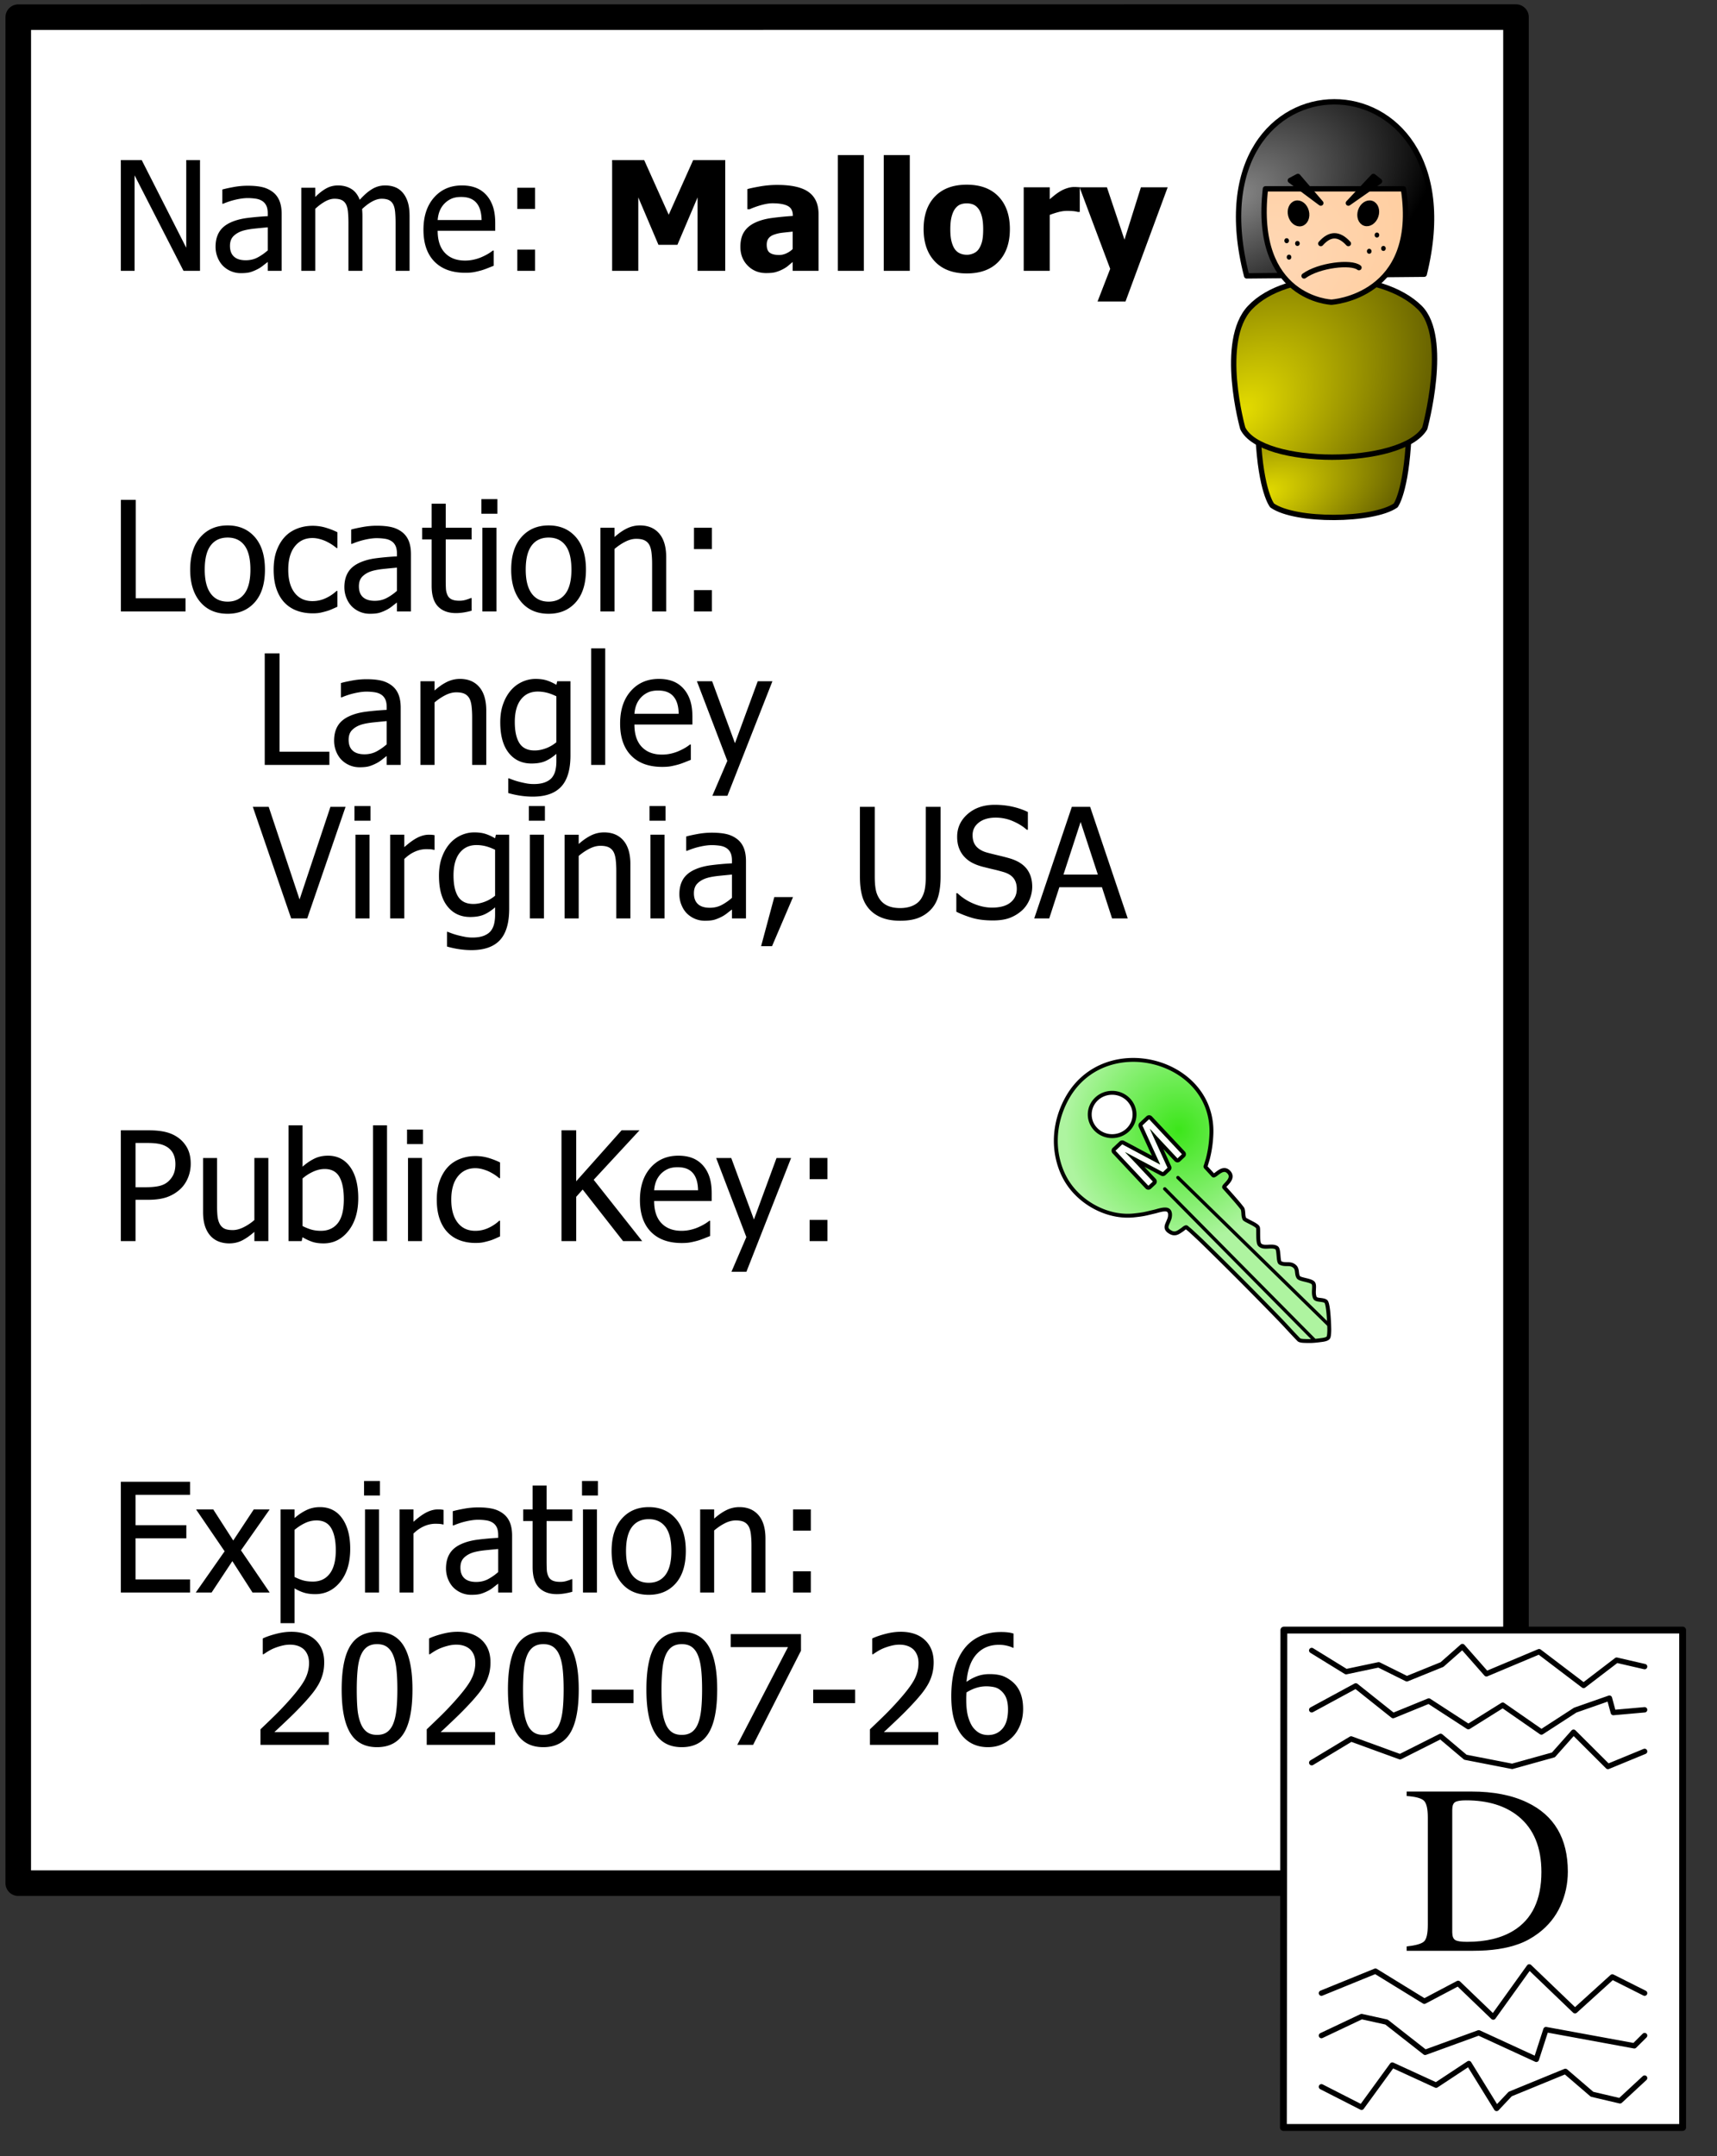 <svg viewBox="0 0 956 1200" xmlns="http://www.w3.org/2000/svg" fill-rule="evenodd" clip-rule="evenodd" stroke-linecap="round" stroke-linejoin="round" stroke-miterlimit="1.414"><rect x="0" y="0" width="956" height="1200" fill="#333333" stroke="none"/><path d="M844.081 9.52l-833.912.039-.012 1038.55h833.924V9.519z" fill="#fff" stroke="#000" stroke-width="14.24"/><g fill-rule="nonzero"><path d="M111.362 150.74h-9.193l-27.24-53.16v53.16h-7.66V89.093H78.9l24.802 48.813V89.094h7.66v61.645zM149.081 139.356v-12.832c-1.851.162-4.19.388-7.016.678-2.834.29-5.116.7-6.855 1.222-2.07.636-3.78 1.611-5.137 2.919-1.35 1.314-2.028 3.144-2.028 5.49 0 2.65.75 4.65 2.24 6 1.491 1.356 3.668 2.027 6.537 2.027 2.459 0 4.684-.53 6.67-1.59a29.087 29.087 0 0 0 5.59-3.914zm0 6.458c-.636.467-1.484 1.124-2.55 1.965-1.06.848-2.085 1.512-3.081 2.013-1.378.714-2.714 1.265-3.993 1.654-1.286.389-3.088.58-5.405.58a13.951 13.951 0 0 1-9.935-4.099c-1.244-1.272-2.24-2.834-2.982-4.699-.75-1.865-1.117-3.83-1.117-5.9 0-3.201.671-5.929 2.028-8.176 1.35-2.254 3.49-4.042 6.416-5.363 2.594-1.187 5.66-2.007 9.193-2.466a156.04 156.04 0 0 1 11.426-1.01v-1.492c0-1.823-.275-3.292-.826-4.409-.559-1.116-1.329-1.986-2.325-2.586-.99-.636-2.205-1.06-3.64-1.265a31.294 31.294 0 0 0-4.43-.31c-1.795 0-3.907.268-6.338.805-2.424.537-4.855 1.321-7.285 2.339h-.453v-7.907c1.435-.417 3.491-.87 6.17-1.364a43.092 43.092 0 0 1 7.949-.75c3.172 0 5.85.248 8.027.75a15.437 15.437 0 0 1 5.886 2.692c1.682 1.265 2.94 2.911 3.766 4.925.827 2.014 1.244 4.473 1.244 7.37v31.628h-7.745v-4.925zM220.252 150.74v-26.746c0-2.127-.085-4.091-.247-5.9-.17-1.81-.51-3.223-1.04-4.24-.55-1.11-1.335-1.922-2.36-2.445-1.017-.523-2.395-.784-4.133-.784-1.604 0-3.321.487-5.158 1.47-1.837.975-3.731 2.388-5.696 4.24.029.473.064 1.03.106 1.674.043.65.064 1.42.064 2.303v30.427h-7.787v-26.745c0-2.127-.078-4.091-.247-5.9-.163-1.81-.509-3.223-1.032-4.24-.558-1.11-1.342-1.922-2.36-2.445-1.025-.523-2.402-.784-4.14-.784-1.69 0-3.456.523-5.3 1.568-1.852 1.053-3.647 2.389-5.385 4.021v34.525h-7.787v-46.248h7.787v5.137c2.042-2.042 4.063-3.625 6.063-4.741 2.007-1.117 4.204-1.675 6.607-1.675 2.734 0 5.151.622 7.264 1.859 2.113 1.243 3.724 3.285 4.826 6.133 2.346-2.622 4.635-4.614 6.875-5.964 2.233-1.357 4.664-2.028 7.286-2.028 1.985 0 3.794.311 5.42.933 1.632.615 3.052 1.618 4.267 2.996 1.244 1.413 2.198 3.166 2.876 5.264.679 2.092 1.018 4.728 1.018 7.907v30.427h-7.787zM259.045 151.82c-7.37 0-13.086-2.077-17.156-6.232-4.078-4.155-6.113-10.055-6.113-17.7 0-7.533 1.979-13.532 5.922-17.991 3.95-4.459 9.108-6.685 15.489-6.685 2.869 0 5.406.41 7.617 1.244 2.205.827 4.141 2.12 5.794 3.886 1.654 1.767 2.926 3.929 3.81 6.48.882 2.558 1.328 5.681 1.328 9.377v4.225h-32.053c0 5.385 1.357 9.497 4.063 12.338 2.707 2.848 6.445 4.268 11.222 4.268 1.71 0 3.384-.198 5.03-.58 1.64-.388 3.124-.883 4.445-1.49 1.414-.636 2.6-1.251 3.562-1.845.968-.593 1.766-1.152 2.402-1.674h.46v8.486l-3.4 1.343c-1.349.537-2.564.96-3.646 1.264-1.512.417-2.89.735-4.12.954-1.222.22-2.776.332-4.656.332zm9.109-29.36c-.05-2.098-.304-3.9-.742-5.42-.446-1.519-1.074-2.805-1.908-3.85-.912-1.16-2.078-2.042-3.498-2.65-1.42-.608-3.18-.912-5.278-.912-2.07 0-3.83.311-5.279.933-1.448.622-2.763 1.526-3.95 2.713a12.643 12.643 0 0 0-2.65 4.035c-.607 1.477-.996 3.194-1.166 5.151h24.47zM297.923 116.292h-9.892v-11.8h9.892v11.8zm0 34.447h-9.892v-11.8h9.892v11.8zM403.796 150.74h-15.404v-40.864l-11.221 26.378h-10.557l-11.221-26.378v40.863h-14.57V89.094h17.841l13.666 30.427 13.617-30.427h17.849v61.645zM441.346 138.614v-9.695c-2.46.254-4.445.466-5.964.643-1.512.184-3.003.53-4.466 1.06-1.272.438-2.261 1.11-2.96 2.007-.707.897-1.06 2.091-1.06 3.582 0 2.177.586 3.675 1.759 4.487 1.173.82 2.904 1.223 5.2 1.223 1.265 0 2.566-.29 3.887-.87a12.03 12.03 0 0 0 3.604-2.437zm0 7.2c-.99.827-1.88 1.576-2.671 2.233-.785.664-1.845 1.329-3.166 1.993a21.225 21.225 0 0 1-3.787 1.448c-1.23.332-2.947.495-5.159.495-4.112 0-7.525-1.378-10.246-4.14-2.72-2.757-4.077-6.24-4.077-10.43 0-3.456.693-6.24 2.07-8.367 1.378-2.127 3.371-3.809 5.964-5.052 2.622-1.272 5.752-2.155 9.398-2.65 3.64-.495 7.561-.883 11.758-1.159v-.247c0-2.565-.946-4.339-2.84-5.321-1.887-.982-4.72-1.47-8.508-1.47-1.71 0-3.71.311-5.999.933a46.426 46.426 0 0 0-6.706 2.381h-1.243v-11.22c1.434-.418 3.752-.905 6.953-1.47a55.6 55.6 0 0 1 9.687-.849c8.006 0 13.836 1.329 17.496 3.993 3.653 2.664 5.484 6.727 5.484 12.196v31.628h-14.408v-4.925zM466.48 86.317h14.493v64.422H466.48zM492.067 86.317h14.492v64.422h-14.492zM562.283 127.513c0 7.645-2.091 13.673-6.267 18.075-4.184 4.402-10.098 6.6-17.744 6.6-7.589 0-13.489-2.198-17.7-6.6-4.212-4.402-6.317-10.43-6.317-18.075 0-7.73 2.105-13.78 6.317-18.153 4.211-4.374 10.111-6.565 17.7-6.565 7.618 0 13.525 2.205 17.722 6.607 4.19 4.402 6.29 10.437 6.29 18.11zm-14.86.085c0-2.763-.226-5.06-.685-6.897-.453-1.83-1.081-3.3-1.88-4.41-.862-1.158-1.823-1.964-2.904-2.416-1.074-.46-2.304-.685-3.682-.685-1.3 0-2.473.197-3.519.6-1.052.396-2.013 1.166-2.897 2.297-.826 1.074-1.49 2.55-1.992 4.43-.495 1.88-.742 4.24-.742 7.08 0 2.841.233 5.138.706 6.897.467 1.753 1.074 3.152 1.816 4.197.778 1.082 1.746 1.866 2.905 2.36 1.158.502 2.437.75 3.85.75 1.16 0 2.34-.248 3.534-.75 1.201-.494 2.162-1.243 2.883-2.232.855-1.187 1.505-2.615 1.943-4.29.445-1.667.664-3.978.664-6.931zM601.204 117.952h-1.201c-.552-.198-1.35-.339-2.403-.438a39.895 39.895 0 0 0-3.476-.141c-1.52 0-3.11.219-4.784.657a47.625 47.625 0 0 0-4.862 1.576v31.133h-14.493v-46.495h14.493v6.67c.664-.607 1.583-1.378 2.756-2.303 1.173-.919 2.24-1.66 3.208-2.212 1.046-.636 2.268-1.18 3.66-1.64 1.4-.452 2.714-.678 3.957-.678.467 0 .99.014 1.576.043.58.028 1.102.063 1.569.12v13.708z"/><path d="M650.144 104.244l-23.474 63.553h-15.566l7.037-18.174-17.057-45.38h15.234l9.773 29.149 9.15-29.148h14.903z"/></g><path d="M106.188 647.696c0 2.677-.476 5.21-1.428 7.597-.953 2.388-2.271 4.424-3.954 6.107-2.126 2.098-4.624 3.685-7.494 4.762-2.871 1.076-6.501 1.615-10.889 1.615h-6.956v22.979h-8.198v-61.65h15.485c3.643 0 6.748.303 9.316.911 2.567.607 4.83 1.587 6.79 2.939 2.291 1.574 4.085 3.568 5.382 5.983 1.297 2.415 1.946 5.334 1.946 8.757zm-8.529.207c0-2.125-.366-3.975-1.097-5.548-.732-1.573-1.843-2.857-3.333-3.851-1.298-.855-2.809-1.463-4.534-1.821-1.725-.359-3.871-.539-6.438-.539h-6.79v24.635h5.589c3.312 0 5.99-.269 8.032-.807 2.043-.538 3.741-1.497 5.093-2.877 1.215-1.243 2.098-2.595 2.65-4.058.552-1.463.828-3.174.828-5.134zM149.413 690.756h-7.784v-5.135c-2.401 2.098-4.678 3.692-6.831 4.783-2.153 1.09-4.555 1.635-7.204 1.635-2.015 0-3.913-.331-5.693-.994-1.781-.662-3.333-1.711-4.658-3.146-1.325-1.436-2.353-3.244-3.085-5.424-.731-2.181-1.097-4.831-1.097-7.95v-30.017h7.784v26.332c0 2.457.09 4.493.269 6.107.179 1.615.587 3.03 1.221 4.244.635 1.187 1.498 2.057 2.588 2.609s2.657.828 4.699.828c1.905 0 3.934-.538 6.087-1.615a27.739 27.739 0 0 0 5.92-3.975v-34.53h7.784v46.248zM191.438 667.487c0-5.521-.842-9.709-2.526-12.566-1.684-2.857-4.389-4.285-8.115-4.285-2.125 0-4.271.496-6.438 1.49a24.97 24.97 0 0 0-5.9 3.768v26.498c1.96.966 3.699 1.649 5.217 2.049 1.518.401 3.188.601 5.009.601 3.975 0 7.094-1.408 9.358-4.223 2.263-2.816 3.395-7.26 3.395-13.332zm8.032-.621c0 7.563-1.836 13.649-5.507 18.259-3.671 4.609-8.267 6.914-13.787 6.914-2.512 0-4.658-.311-6.438-.932a28.247 28.247 0 0 1-5.279-2.504l-.497 2.153h-7.287v-64.424h7.784v23.02a29.205 29.205 0 0 1 6.376-4.389c2.291-1.159 4.886-1.739 7.784-1.739 5.217 0 9.329 2.091 12.338 6.273 3.009 4.182 4.513 9.971 4.513 17.369zM207.709 626.332h7.784v64.424h-7.784zM234.953 690.756h-7.784v-46.248h7.784v46.248zm.538-53.991h-8.86v-8.073h8.86v8.073zM264.763 691.791c-3.174 0-6.086-.49-8.736-1.47-2.65-.98-4.927-2.464-6.832-4.451-1.904-1.987-3.381-4.492-4.43-7.515-1.049-3.022-1.573-6.576-1.573-10.661 0-4.058.545-7.563 1.635-10.517 1.091-2.953 2.547-5.437 4.368-7.452 1.822-2.015 4.092-3.568 6.811-4.658 2.719-1.09 5.638-1.636 8.757-1.636 2.54 0 4.989.359 7.349 1.077 2.36.718 4.465 1.546 6.314 2.484v8.736h-.455a29.332 29.332 0 0 0-2.132-1.615c-.87-.607-1.926-1.228-3.168-1.863-1.076-.552-2.346-1.035-3.809-1.449-1.463-.414-2.871-.621-4.223-.621-4.03 0-7.266 1.525-9.709 4.575-2.443 3.05-3.664 7.363-3.664 12.939 0 5.465 1.18 9.723 3.54 12.773 2.36 3.05 5.637 4.575 9.833 4.575 2.539 0 4.955-.525 7.246-1.573 2.291-1.049 4.319-2.402 6.086-4.058h.455v8.736c-.773.359-1.739.794-2.898 1.304-1.159.511-2.208.89-3.147 1.139a41.911 41.911 0 0 1-3.56.89c-1.049.207-2.402.311-4.058.311zM357.548 690.756h-10.641l-22.482-28.693-3.602 4.057v24.636h-8.198v-61.65h8.198v28.361l25.256-28.361h9.979l-25.505 27.533 26.995 34.117z" fill-rule="nonzero"/><path d="M379.575 691.832c-7.37 0-13.091-2.077-17.162-6.231s-6.107-10.054-6.107-17.7c0-7.536 1.974-13.532 5.921-17.99 3.947-4.458 9.109-6.687 15.485-6.687 2.87 0 5.41.414 7.618 1.243 2.208.828 4.14 2.125 5.796 3.891 1.656 1.767 2.926 3.927 3.809 6.48.884 2.553 1.325 5.679 1.325 9.378v4.223h-32.046c0 5.383 1.353 9.495 4.058 12.338s6.445 4.265 11.22 4.265c1.711 0 3.388-.193 5.03-.58 1.643-.386 3.126-.883 4.451-1.49 1.408-.635 2.595-1.249 3.561-1.843.966-.593 1.767-1.152 2.401-1.677h.456v8.488c-.911.359-2.043.807-3.395 1.346-1.353.538-2.567.959-3.644 1.262a48.052 48.052 0 0 1-4.119.953c-1.229.221-2.781.331-4.658.331zm9.109-29.355c-.056-2.098-.304-3.906-.746-5.424-.441-1.518-1.076-2.801-1.904-3.85-.911-1.16-2.077-2.043-3.499-2.65-1.421-.607-3.181-.911-5.279-.911-2.07 0-3.83.31-5.279.932-1.449.621-2.767 1.525-3.954 2.711-1.159 1.215-2.042 2.561-2.65 4.037-.607 1.477-.993 3.195-1.159 5.155h24.47zM440.479 644.508l-24.883 63.306h-8.322l8.28-19.294-16.809-44.012h8.404l12.628 34.241 12.587-34.241h8.115zM460.684 656.308h-9.895v-11.8h9.895v11.8zm0 34.448h-9.895v-11.8h9.895v11.8z" fill-rule="nonzero"/><g fill-rule="nonzero"><path d="M67.27 886.348v-61.645h38.545v7.285h-30.35v16.895h28.28v7.286h-28.28v22.894h30.35v7.285H67.27zM150.155 886.348h-9.56l-11.221-17.467-11.553 17.467h-8.819l16.061-22.936-15.898-23.312h9.567l11.136 17.312 11.426-17.312h8.861l-15.983 22.774 15.983 23.474zM194.997 862.005c0 7.702-1.844 13.836-5.525 18.408-3.689 4.564-8.345 6.847-13.977 6.847-2.29 0-4.318-.262-6.084-.784-1.767-.523-3.576-1.343-5.427-2.445v19.375h-7.78V840.1h7.78v4.848a28.708 28.708 0 0 1 6.437-4.367c2.36-1.173 4.94-1.76 7.724-1.76 5.3 0 9.433 2.099 12.4 6.29 2.969 4.196 4.452 9.828 4.452 16.894zm-8.034.87c0-5.272-.84-9.363-2.522-12.274-1.69-2.912-4.417-4.367-8.197-4.367-2.212 0-4.346.487-6.402 1.47-2.056.975-4.007 2.24-5.858 3.787v26.208c2.042.99 3.787 1.668 5.236 2.028 1.449.36 3.116.537 4.989.537 4.035 0 7.165-1.476 9.405-4.43 2.233-2.954 3.35-7.271 3.35-12.96zM211.016 886.348h-7.78V840.1h7.78v46.248zm.545-53.985H202.7v-8.077h8.86v8.077zM246.955 848.467h-.41a8.976 8.976 0 0 0-1.844-.311 36.628 36.628 0 0 0-2.339-.064c-2.099 0-4.183.46-6.254 1.37-2.07.912-4.027 2.262-5.879 4.057v32.83h-7.78V840.1h7.78v6.876c2.848-2.509 5.321-4.283 7.434-5.321 2.113-1.032 4.162-1.555 6.148-1.555.798 0 1.399.021 1.801.064.403.042.848.106 1.343.19v8.113zM277.39 874.965v-12.832c-1.852.162-4.191.388-7.018.678-2.833.29-5.116.7-6.854 1.222-2.07.636-3.78 1.611-5.13 2.919-1.357 1.314-2.035 3.144-2.035 5.49 0 2.65.75 4.65 2.24 6 1.491 1.356 3.667 2.027 6.543 2.027 2.452 0 4.678-.53 6.664-1.59a29.087 29.087 0 0 0 5.59-3.914zm0 6.458a90.756 90.756 0 0 0-2.545 1.965c-1.067.848-2.091 1.512-3.088 2.013-1.378.714-2.713 1.265-3.992 1.654-1.286.389-3.088.58-5.406.58-1.9 0-3.71-.361-5.427-1.075a14.016 14.016 0 0 1-4.508-3.024c-1.243-1.272-2.24-2.834-2.982-4.699-.749-1.865-1.116-3.83-1.116-5.9 0-3.201.671-5.929 2.028-8.176 1.35-2.254 3.49-4.042 6.416-5.363 2.593-1.187 5.66-2.007 9.193-2.466a156.04 156.04 0 0 1 11.426-1.01v-1.492c0-1.823-.275-3.292-.827-4.409-.55-1.116-1.328-1.986-2.317-2.586-.997-.636-2.212-1.06-3.647-1.265a31.294 31.294 0 0 0-4.43-.31c-1.795 0-3.908.268-6.331.805-2.431.537-4.862 1.321-7.293 2.339h-.452v-7.907c1.435-.417 3.49-.87 6.169-1.364a43.092 43.092 0 0 1 7.95-.75c3.172 0 5.85.248 8.034.75 2.176.494 4.14 1.392 5.879 2.692 1.681 1.265 2.94 2.911 3.766 4.925.827 2.014 1.244 4.473 1.244 7.37v31.628h-7.745v-4.925zM310.056 887.26c-4.254 0-7.56-1.208-9.935-3.618-2.374-2.417-3.561-6.232-3.561-11.454v-25.63h-5.258V840.1h5.258v-13.284h7.78V840.1h14.33v6.459h-14.33v21.99c0 2.346.042 4.155.127 5.42a9.257 9.257 0 0 0 .954 3.56c.466.969 1.23 1.697 2.275 2.177 1.053.48 2.473.72 4.268.72 1.265 0 2.494-.183 3.681-.557 1.188-.368 2.043-.679 2.565-.933h.46v7.002c-1.463.41-2.947.735-4.452.969-1.505.24-2.89.353-4.162.353zM332.371 886.348h-7.78V840.1h7.78v46.248zm.537-53.985h-8.854v-8.077h8.854v8.077zM381.848 863.249c0 7.78-1.872 13.793-5.631 18.033-3.752 4.233-8.748 6.352-14.988 6.352-6.43 0-11.49-2.19-15.17-6.564-3.69-4.374-5.527-10.317-5.527-17.821 0-7.73 1.894-13.737 5.689-18.012 3.794-4.282 8.797-6.416 15.008-6.416 6.24 0 11.236 2.134 14.988 6.395 3.759 4.268 5.631 10.274 5.631 18.033zm-8.034 0c0-5.992-1.088-10.444-3.264-13.355-2.184-2.911-5.286-4.367-9.32-4.367-4.057 0-7.18 1.456-9.378 4.367-2.19 2.911-3.292 7.363-3.292 13.355 0 5.794 1.102 10.19 3.292 13.185 2.198 2.997 5.321 4.495 9.377 4.495 4.007 0 7.102-1.47 9.3-4.41 2.19-2.94 3.285-7.363 3.285-13.27zM426.196 886.348h-7.787V860.02c0-2.127-.106-4.106-.311-5.943-.205-1.837-.6-3.307-1.18-4.41-.636-1.158-1.52-2.02-2.65-2.585-1.13-.566-2.678-.848-4.635-.848-1.936 0-3.93.515-5.985 1.547-2.057 1.039-4.063 2.381-6.02 4.042v34.525h-7.788V840.1h7.787v5.137c2.318-2.07 4.607-3.66 6.869-4.762a16.167 16.167 0 0 1 7.165-1.654c4.55 0 8.112 1.498 10.684 4.494 2.565 2.99 3.85 7.335 3.85 13.016v30.017zM451.45 851.9h-9.9v-11.8h9.9v11.8zm0 34.448h-9.9v-11.8h9.9v11.8zM183.07 971.142h-38.045v-8.649a724.616 724.616 0 0 0 7.738-7.454 164.864 164.864 0 0 0 7.123-7.413c4.692-5.158 7.892-9.292 9.603-12.4 1.717-3.103 2.572-6.311 2.572-9.625 0-1.71-.269-3.215-.806-4.515-.544-1.293-1.279-2.375-2.219-3.23a9.68 9.68 0 0 0-3.356-1.858c-1.265-.417-2.664-.622-4.176-.622-1.463 0-2.947.184-4.452.558a33.687 33.687 0 0 0-4.332 1.385 23.271 23.271 0 0 0-3.349 1.696c-1.081.664-1.95 1.23-2.607 1.703h-.46v-8.783c1.71-.855 4.092-1.689 7.144-2.501 3.053-.813 5.943-1.223 8.678-1.223 5.737 0 10.238 1.526 13.496 4.579 3.257 3.045 4.883 7.18 4.883 12.394 0 2.403-.283 4.628-.848 6.67a24.633 24.633 0 0 1-2.34 5.675 39.543 39.543 0 0 1-3.688 5.335 103.183 103.183 0 0 1-4.55 5.222 189.172 189.172 0 0 1-8.678 8.776 748.86 748.86 0 0 1-7.638 7.2h30.307v7.08zM229.65 940.299c0 11.065-1.604 19.191-4.82 24.364-3.221 5.18-8.182 7.766-14.888 7.766-6.79 0-11.772-2.636-14.945-7.908-3.172-5.27-4.762-13.32-4.762-24.138 0-11.122 1.61-19.262 4.826-24.406 3.215-5.151 8.176-7.724 14.881-7.724 6.791 0 11.773 2.664 14.945 7.992 3.18 5.328 4.763 13.341 4.763 24.054zm-10.6 18.796c.8-2.042 1.372-4.622 1.697-7.738.332-3.123.501-6.805.501-11.058 0-4.226-.17-7.893-.501-11.017-.325-3.116-.912-5.709-1.739-7.78-.826-2.098-1.964-3.695-3.413-4.783-1.448-1.088-3.335-1.633-5.653-1.633-2.289 0-4.176.545-5.653 1.633-1.476 1.088-2.642 2.713-3.497 4.868-.827 2.099-1.392 4.749-1.696 7.95-.304 3.2-.46 6.812-.46 10.846 0 4.304.135 7.907.396 10.805.262 2.897.834 5.49 1.717 7.787.806 2.12 1.943 3.759 3.42 4.903 1.477 1.145 3.4 1.718 5.773 1.718 2.29 0 4.177-.545 5.653-1.633 1.477-1.095 2.629-2.713 3.456-4.868zM275.65 971.142H237.6v-8.649a727.622 727.622 0 0 0 7.744-7.454 164.864 164.864 0 0 0 7.123-7.413c4.692-5.158 7.893-9.292 9.603-12.4 1.71-3.103 2.565-6.311 2.565-9.625 0-1.71-.269-3.215-.806-4.515-.537-1.293-1.279-2.375-2.212-3.23a9.68 9.68 0 0 0-3.356-1.858c-1.272-.417-2.664-.622-4.183-.622-1.463 0-2.947.184-4.452.558a33.233 33.233 0 0 0-4.324 1.385 23.721 23.721 0 0 0-3.357 1.696 49.651 49.651 0 0 0-2.607 1.703h-.453v-8.783c1.71-.855 4.092-1.689 7.144-2.501 3.046-.813 5.936-1.223 8.67-1.223 5.745 0 10.24 1.526 13.497 4.579 3.257 3.045 4.89 7.18 4.89 12.394 0 2.403-.283 4.628-.848 6.67a24.964 24.964 0 0 1-2.346 5.675c-1.018 1.787-2.247 3.568-3.682 5.335a99.926 99.926 0 0 1-4.557 5.222c-2.594 2.812-5.484 5.737-8.67 8.776a832.43 832.43 0 0 1-7.639 7.2h30.307v7.08zM322.231 940.299c0 11.065-1.611 19.191-4.826 24.364-3.215 5.18-8.176 7.766-14.882 7.766-6.79 0-11.772-2.636-14.952-7.908-3.172-5.27-4.755-13.32-4.755-24.138 0-11.122 1.604-19.262 4.819-24.406 3.215-5.151 8.176-7.724 14.888-7.724 6.791 0 11.773 2.664 14.945 7.992 3.173 5.328 4.763 13.341 4.763 24.054zm-10.6 18.796c.8-2.042 1.365-4.622 1.697-7.738.332-3.123.494-6.805.494-11.058 0-4.226-.162-7.893-.494-11.017-.332-3.116-.912-5.709-1.739-7.78-.826-2.098-1.964-3.695-3.42-4.783-1.448-1.088-3.328-1.633-5.646-1.633-2.296 0-4.176.545-5.652 1.633-1.477 1.088-2.643 2.713-3.498 4.868-.827 2.099-1.4 4.749-1.703 7.95-.297 3.2-.452 6.812-.452 10.846 0 4.304.134 7.907.395 10.805.262 2.897.834 5.49 1.717 7.787.799 2.12 1.937 3.759 3.413 4.903 1.477 1.145 3.406 1.718 5.78 1.718 2.29 0 4.17-.545 5.646-1.633 1.477-1.095 2.636-2.713 3.463-4.868zM329.39 940.426h23.353v7.497h-23.354zM399.323 940.299c0 11.065-1.611 19.191-4.826 24.364-3.215 5.18-8.176 7.766-14.881 7.766-6.791 0-11.773-2.636-14.945-7.908-3.18-5.27-4.763-13.32-4.763-24.138 0-11.122 1.604-19.262 4.82-24.406 3.214-5.151 8.182-7.724 14.888-7.724 6.79 0 11.772 2.664 14.944 7.992 3.173 5.328 4.763 13.341 4.763 24.054zm-10.6 18.796c.8-2.042 1.365-4.622 1.697-7.738.332-3.123.494-6.805.494-11.058 0-4.226-.162-7.893-.494-11.017-.332-3.116-.912-5.709-1.739-7.78-.826-2.098-1.964-3.695-3.413-4.783-1.448-1.088-3.335-1.633-5.652-1.633-2.29 0-4.177.545-5.653 1.633-1.477 1.088-2.643 2.713-3.498 4.868-.827 2.099-1.392 4.749-1.696 7.95-.304 3.2-.46 6.812-.46 10.846 0 4.304.135 7.907.396 10.805.262 2.897.834 5.49 1.717 7.787.799 2.12 1.937 3.759 3.413 4.903 1.477 1.145 3.406 1.718 5.78 1.718 2.29 0 4.177-.545 5.653-1.633 1.477-1.095 2.63-2.713 3.456-4.868zM445.981 918.726l-26.66 52.416h-8.82l28.237-54.402h-31.882v-7.243h39.125v9.229zM452.772 940.426h23.353v7.497h-23.353zM522.416 971.142h-38.051v-8.649a727.622 727.622 0 0 0 7.744-7.454 173.113 173.113 0 0 0 7.123-7.413c4.692-5.158 7.893-9.292 9.603-12.4 1.71-3.103 2.565-6.311 2.565-9.625 0-1.71-.269-3.215-.806-4.515-.537-1.293-1.279-2.375-2.219-3.23a9.584 9.584 0 0 0-3.349-1.858c-1.272-.417-2.664-.622-4.183-.622-1.463 0-2.947.184-4.452.558a33.233 33.233 0 0 0-4.324 1.385 23.721 23.721 0 0 0-3.357 1.696 49.651 49.651 0 0 0-2.607 1.703h-.452v-8.783c1.71-.855 4.09-1.689 7.136-2.501 3.053-.813 5.943-1.223 8.678-1.223 5.737 0 10.239 1.526 13.496 4.579 3.258 3.045 4.89 7.18 4.89 12.394 0 2.403-.29 4.628-.855 6.67a24.633 24.633 0 0 1-2.339 5.675c-1.018 1.787-2.247 3.568-3.681 5.335a99.926 99.926 0 0 1-4.558 5.222c-2.593 2.812-5.484 5.737-8.67 8.776a832.43 832.43 0 0 1-7.639 7.2h30.307v7.08zM569.653 951.145c0 3.173-.523 6.105-1.568 8.776-1.053 2.678-2.46 4.918-4.226 6.713-1.851 1.901-3.922 3.343-6.211 4.325-2.29.982-4.82 1.47-7.575 1.47-2.791 0-5.32-.467-7.596-1.407-2.283-.94-4.29-2.331-6.028-4.183-2.127-2.233-3.787-5.222-4.988-8.967-1.202-3.738-1.802-8.338-1.802-13.807 0-5.356.55-10.19 1.66-14.507 1.103-4.324 2.799-8.084 5.088-11.285 2.24-3.123 5.123-5.554 8.656-7.306 3.533-1.753 7.617-2.629 12.253-2.629 1.385 0 2.664.064 3.85.205 1.188.134 2.24.36 3.145.664v7.907h-.367c-.75-.416-1.823-.79-3.23-1.137a18.88 18.88 0 0 0-4.515-.523c-5.137 0-9.278 1.738-12.443 5.2-3.159 3.463-5.031 8.607-5.61 15.419 1.964-1.378 3.978-2.438 6.048-3.187 2.07-.742 4.331-1.116 6.79-1.116 2.403 0 4.502.24 6.31.728 1.81.48 3.696 1.455 5.654 2.918a15.602 15.602 0 0 1 5.052 6.5c1.102 2.622 1.653 5.696 1.653 9.23zm-8.401.332c0-2.536-.332-4.663-.997-6.373-.657-1.71-1.738-3.173-3.229-4.388a8.256 8.256 0 0 0-3.66-1.739 21.264 21.264 0 0 0-4.205-.417c-1.929 0-3.808.29-5.631.87-1.823.579-3.618 1.42-5.385 2.522-.05.608-.092 1.194-.12 1.76a44.397 44.397 0 0 0-.042 2.134c0 4.282.417 7.73 1.265 10.352.84 2.621 1.88 4.607 3.123 5.963 1.187 1.293 2.41 2.205 3.667 2.735 1.25.523 2.615.784 4.077.784 3.307 0 5.992-1.187 8.049-3.561 2.056-2.374 3.088-5.921 3.088-10.642z"/></g><g fill-rule="nonzero"><path d="M103.307 340.32H67.312v-62.105h8.26v54.763h27.735v7.341zM147.52 317.05c0 7.837-1.887 13.893-5.667 18.16-3.788 4.268-8.819 6.402-15.1 6.402-6.48 0-11.575-2.204-15.292-6.606-3.71-4.41-5.568-10.395-5.568-17.956 0-7.787 1.915-13.835 5.738-18.146 3.822-4.31 8.86-6.465 15.121-6.465 6.282 0 11.313 2.148 15.1 6.444 3.781 4.296 5.668 10.352 5.668 18.167zm-8.091 0c0-6.034-1.095-10.521-3.293-13.454-2.197-2.932-5.328-4.402-9.384-4.402-4.091 0-7.236 1.47-9.447 4.402-2.212 2.933-3.314 7.42-3.314 13.454 0 5.837 1.102 10.268 3.314 13.285 2.211 3.017 5.356 4.522 9.447 4.522 4.028 0 7.151-1.484 9.363-4.444 2.212-2.961 3.314-7.413 3.314-13.363zM174.096 341.365c-3.201 0-6.134-.495-8.805-1.484-2.67-.982-4.96-2.48-6.882-4.48-1.915-2.007-3.406-4.53-4.459-7.575-1.06-3.038-1.59-6.62-1.59-10.74 0-4.085.551-7.618 1.647-10.592 1.102-2.975 2.565-5.477 4.402-7.505 1.837-2.035 4.126-3.596 6.861-4.699 2.742-1.095 5.681-1.646 8.826-1.646 2.558 0 5.024.36 7.398 1.088 2.381.72 4.501 1.555 6.367 2.501v8.798h-.46a32.613 32.613 0 0 0-2.148-1.625c-.876-.608-1.943-1.237-3.194-1.873-1.08-.558-2.36-1.046-3.837-1.463-1.477-.417-2.89-.621-4.254-.621-4.063 0-7.32 1.533-9.78 4.607-2.465 3.073-3.695 7.412-3.695 13.03 0 5.511 1.194 9.8 3.569 12.867 2.374 3.074 5.68 4.614 9.906 4.614 2.558 0 4.99-.53 7.3-1.59a22.621 22.621 0 0 0 6.133-4.084h.46v8.798c-.785.367-1.753.805-2.926 1.314-1.166.516-2.219.897-3.165 1.152a43.5 43.5 0 0 1-3.59.897c-1.053.205-2.417.311-4.084.311zM221.015 328.85v-12.93c-1.858.17-4.218.396-7.066.692-2.855.29-5.151.7-6.904 1.23-2.084.636-3.808 1.618-5.172 2.94-1.364 1.32-2.042 3.158-2.042 5.525 0 2.671.749 4.685 2.247 6.049 1.505 1.364 3.702 2.042 6.592 2.042 2.474 0 4.714-.537 6.713-1.604a29.3 29.3 0 0 0 5.632-3.943zm0 6.509c-.636.473-1.49 1.13-2.565 1.978-1.067.848-2.106 1.527-3.102 2.028-1.392.721-2.735 1.28-4.028 1.668-1.293.389-3.109.58-5.44.58-1.923 0-3.746-.36-5.47-1.082a14 14 0 0 1-4.543-3.045c-1.251-1.28-2.255-2.855-3.004-4.735a15.896 15.896 0 0 1-1.123-5.942c0-3.23.678-5.971 2.042-8.24 1.364-2.268 3.519-4.07 6.466-5.398 2.614-1.201 5.695-2.028 9.256-2.487 3.562-.46 7.399-.799 11.511-1.018v-1.505c0-1.837-.275-3.314-.834-4.437-.55-1.131-1.335-2-2.332-2.608-1.003-.643-2.225-1.067-3.674-1.272a30.663 30.663 0 0 0-4.459-.318c-1.809 0-3.936.276-6.38.813a42.59 42.59 0 0 0-7.342 2.36h-.46v-7.97c1.442-.418 3.52-.87 6.212-1.372 2.699-.501 5.37-.756 8.013-.756 3.194 0 5.893.255 8.09.756 2.198.502 4.17 1.4 5.922 2.707 1.696 1.279 2.96 2.94 3.794 4.967.834 2.028 1.251 4.502 1.251 7.427v31.861h-7.8v-4.96zM253.93 341.238c-4.283 0-7.625-1.215-10.013-3.646-2.389-2.438-3.59-6.282-3.59-11.532v-25.82h-5.293v-6.508h5.293v-13.39h7.843v13.39h14.437v6.508H248.17v22.145c0 2.368.043 4.184.128 5.463a9.277 9.277 0 0 0 .96 3.59c.467.974 1.237 1.702 2.29 2.19 1.06.487 2.487.727 4.296.727 1.28 0 2.516-.183 3.717-.558 1.194-.381 2.056-.692 2.586-.94h.46v7.045a37.638 37.638 0 0 1-4.487.983c-1.52.233-2.912.353-4.19.353zM276.407 340.32h-7.837v-46.588h7.837v46.587zm.544-54.39h-8.925v-8.132h8.925v8.133zM326.252 317.05c0 7.837-1.887 13.893-5.667 18.16-3.788 4.268-8.819 6.402-15.1 6.402-6.48 0-11.575-2.204-15.292-6.606-3.71-4.41-5.568-10.395-5.568-17.956 0-7.787 1.915-13.835 5.738-18.146 3.822-4.31 8.86-6.465 15.121-6.465 6.282 0 11.313 2.148 15.1 6.444 3.781 4.296 5.668 10.352 5.668 18.167zm-8.091 0c0-6.034-1.095-10.521-3.293-13.454-2.197-2.932-5.328-4.402-9.384-4.402-4.091 0-7.236 1.47-9.447 4.402-2.212 2.933-3.321 7.42-3.321 13.454 0 5.837 1.109 10.268 3.32 13.285 2.212 3.017 5.357 4.522 9.448 4.522 4.028 0 7.151-1.484 9.363-4.444 2.212-2.961 3.314-7.413 3.314-13.363zM370.924 340.32h-7.836v-26.527c0-2.141-.106-4.134-.318-5.985-.205-1.852-.6-3.328-1.187-4.445-.636-1.166-1.527-2.035-2.671-2.607-1.138-.566-2.693-.855-4.671-.855-1.943 0-3.957.523-6.028 1.568-2.07 1.04-4.09 2.396-6.07 4.064v34.786h-7.836v-46.587h7.837v5.172c2.338-2.084 4.642-3.688 6.924-4.797a16.294 16.294 0 0 1 7.215-1.668c4.593 0 8.176 1.505 10.762 4.522 2.586 3.018 3.88 7.391 3.88 13.122v30.236zM396.37 305.617h-9.971v-11.885h9.97v11.885zm0 34.702h-9.971v-11.885h9.97v11.885zM183.395 425.742H147.4v-62.104h8.26v54.77h27.735v7.334zM215.306 414.274v-12.931c-1.866.17-4.226.396-7.074.692-2.847.29-5.15.7-6.903 1.23-2.085.636-3.809 1.618-5.173 2.94-1.363 1.32-2.042 3.165-2.042 5.525 0 2.671.75 4.685 2.254 6.049 1.498 1.364 3.696 2.042 6.586 2.042 2.48 0 4.713-.537 6.72-1.604a29.52 29.52 0 0 0 5.632-3.943zm0 6.508a91.466 91.466 0 0 0-2.565 1.978c-1.074.848-2.106 1.527-3.11 2.028-1.392.721-2.734 1.28-4.027 1.668-1.293.389-3.11.58-5.441.58-1.922 0-3.738-.36-5.462-1.082a14.03 14.03 0 0 1-4.551-3.045c-1.25-1.28-2.254-2.855-3.003-4.735a15.896 15.896 0 0 1-1.124-5.942c0-3.23.679-5.971 2.043-8.24 1.363-2.268 3.518-4.062 6.465-5.398 2.615-1.201 5.702-2.028 9.257-2.487 3.561-.46 7.398-.799 11.518-1.018v-1.505c0-1.83-.283-3.314-.834-4.437-.558-1.131-1.336-2-2.34-2.608-1.002-.643-2.225-1.067-3.666-1.272a30.832 30.832 0 0 0-4.466-.318c-1.81 0-3.936.276-6.381.82a42.142 42.142 0 0 0-7.342 2.353h-.46v-7.964c1.45-.416 3.52-.876 6.22-1.377a43.637 43.637 0 0 1 8.005-.75c3.194 0 5.893.248 8.09.75a15.675 15.675 0 0 1 5.922 2.706c1.696 1.279 2.961 2.94 3.795 4.967.834 2.028 1.25 4.502 1.25 7.427v31.861h-7.793v-4.96zM270.74 425.742h-7.844v-26.526c0-2.141-.106-4.134-.31-5.985-.213-1.851-.608-3.328-1.195-4.445-.636-1.166-1.526-2.035-2.664-2.6-1.144-.572-2.699-.855-4.678-.855-1.943 0-3.95.516-6.027 1.562-2.07 1.038-4.091 2.395-6.063 4.063v34.786h-7.843v-46.587h7.843v5.172c2.332-2.084 4.643-3.688 6.918-4.797a16.324 16.324 0 0 1 7.222-1.668c4.586 0 8.175 1.505 10.761 4.522 2.587 3.018 3.88 7.392 3.88 13.122v30.236zM309.78 413.108v-25.572c-1.95-.94-3.752-1.619-5.405-2.021a20.813 20.813 0 0 0-4.94-.608c-3.978 0-7.108 1.463-9.383 4.381-2.283 2.925-3.42 7.109-3.42 12.557 0 5.172.869 9.108 2.607 11.807 1.731 2.692 4.55 4.042 8.444 4.042 2.028 0 4.12-.403 6.275-1.208a19.85 19.85 0 0 0 5.822-3.378zm-26.363 20.103c.53.226 1.307.523 2.338.898 1.025.374 2.198.728 3.498 1.06 1.449.367 2.784.657 4.007.876 1.222.226 2.558.339 4.006.339 2.417 0 4.466-.325 6.148-.961 1.689-.643 3.003-1.533 3.943-2.671.89-1.138 1.519-2.459 1.88-3.964.36-1.498.543-3.208.543-5.13v-4.084c-2.112 1.837-4.19 3.186-6.218 4.063-2.028.876-4.572 1.314-7.631 1.314-5.314 0-9.54-1.972-12.684-5.921-3.137-3.95-4.713-9.625-4.713-17.016 0-3.865.544-7.292 1.632-10.281 1.081-2.99 2.544-5.533 4.374-7.617 1.752-2 3.83-3.54 6.218-4.629 2.389-1.081 4.869-1.625 7.427-1.625 2.416 0 4.508.283 6.275.855 1.766.572 3.54 1.385 5.32 2.438l.46-2h7.377v41.295c0 7.893-1.724 13.694-5.173 17.39-3.448 3.702-8.712 5.547-15.807 5.547-2.275 0-4.607-.177-6.981-.537-2.381-.368-4.6-.848-6.656-1.463v-8.176h.417zM329.135 360.847h7.843v64.902h-7.843zM368.712 426.83c-7.42 0-13.185-2.091-17.283-6.274-4.106-4.19-6.155-10.133-6.155-17.835 0-7.59 1.985-13.63 5.964-18.125 3.978-4.487 9.179-6.734 15.602-6.734 2.89 0 5.448.417 7.674 1.25 2.226.834 4.169 2.142 5.836 3.922 1.668 1.781 2.947 3.957 3.837 6.53.89 2.572 1.336 5.716 1.336 9.447v4.254h-32.286c0 5.42 1.364 9.56 4.092 12.43 2.727 2.861 6.494 4.296 11.306 4.296a22.07 22.07 0 0 0 5.066-.587c1.654-.389 3.152-.89 4.48-1.498 1.42-.643 2.615-1.258 3.59-1.858.975-.601 1.78-1.16 2.416-1.69h.46v8.55c-.919.361-2.057.813-3.42 1.358-1.364.544-2.587.968-3.668 1.271a50.68 50.68 0 0 1-4.148.961c-1.243.22-2.805.333-4.699.333zm9.18-29.571c-.057-2.113-.304-3.936-.75-5.47-.445-1.526-1.088-2.819-1.922-3.872-.918-1.173-2.091-2.063-3.526-2.67-1.427-.616-3.2-.92-5.313-.92-2.085 0-3.859.311-5.321.94-1.456.622-2.784 1.534-3.979 2.728-1.173 1.222-2.063 2.579-2.67 4.07-.615 1.484-1.004 3.215-1.174 5.194h24.654zM430.075 379.155l-25.07 63.772h-8.388l8.345-19.432-16.938-44.34h8.473l12.719 34.497 12.684-34.497h8.175zM192.404 449.06l-21.354 62.112h-8.932l-21.354-62.111h8.847l17.185 51.555 17.185-51.555h8.423zM205.752 511.172h-7.843v-46.594h7.843v46.594zm.544-54.395h-8.931v-8.133h8.931v8.133zM241.96 473.001h-.418a9.197 9.197 0 0 0-1.858-.31 37.346 37.346 0 0 0-2.36-.065c-2.113 0-4.212.46-6.296 1.378-2.085.919-4.063 2.283-5.922 4.092v33.076h-7.843v-46.594h7.843v6.925c2.862-2.53 5.357-4.317 7.484-5.363 2.126-1.039 4.197-1.562 6.197-1.562.805 0 1.413.021 1.816.064.402.042.855.106 1.356.183v8.176zM275.658 498.531V472.96c-1.943-.94-3.745-1.619-5.399-2.021a20.859 20.859 0 0 0-4.946-.601c-3.978 0-7.102 1.456-9.384 4.374-2.282 2.925-3.42 7.109-3.42 12.557 0 5.172.87 9.108 2.607 11.807 1.739 2.692 4.551 4.042 8.445 4.042 2.035 0 4.126-.403 6.281-1.208a19.66 19.66 0 0 0 5.816-3.378zM249.3 518.634c.523.226 1.3.523 2.332.898 1.032.374 2.197.728 3.505 1.067 1.448.36 2.777.65 4.006.876a22.72 22.72 0 0 0 4 .332c2.423 0 4.473-.325 6.154-.96 1.682-.644 2.996-1.527 3.943-2.672.89-1.138 1.512-2.459 1.873-3.964.367-1.498.544-3.208.544-5.13v-4.084c-2.113 1.837-4.183 3.186-6.211 4.063-2.035.876-4.58 1.314-7.639 1.314-5.307 0-9.532-1.971-12.677-5.921-3.144-3.95-4.713-9.618-4.713-17.016 0-3.865.544-7.292 1.626-10.281 1.088-2.99 2.543-5.526 4.38-7.617 1.753-2 3.823-3.54 6.212-4.629 2.395-1.08 4.868-1.625 7.426-1.625 2.417 0 4.516.283 6.282.855 1.76.572 3.533 1.385 5.314 2.438l.46-2h7.383v41.295c0 7.893-1.724 13.694-5.172 17.39-3.448 3.702-8.72 5.547-15.807 5.547-2.283 0-4.614-.177-6.989-.537a49.143 49.143 0 0 1-6.656-1.463v-8.176h.424zM302.856 511.172h-7.844v-46.594h7.844v46.594zm.544-54.395h-8.932v-8.133h8.932v8.133zM350.99 511.172h-7.843V484.64c0-2.141-.106-4.134-.311-5.985-.212-1.844-.608-3.328-1.194-4.438-.636-1.173-1.526-2.042-2.664-2.607-1.145-.572-2.7-.855-4.67-.855-1.951 0-3.958.516-6.028 1.562-2.078 1.045-4.099 2.395-6.07 4.07v34.786h-7.844v-46.594h7.844v5.173c2.332-2.085 4.642-3.682 6.925-4.798a16.271 16.271 0 0 1 7.214-1.668c4.586 0 8.176 1.505 10.762 4.522 2.586 3.018 3.88 7.392 3.88 13.122v30.243zM370.006 511.172h-7.837v-46.594h7.837v46.594zm.544-54.395h-8.925v-8.133h8.925v8.133zM407.548 499.697v-12.931c-1.865.17-4.218.396-7.073.692-2.848.29-5.151.7-6.897 1.23-2.091.636-3.815 1.618-5.172 2.94-1.364 1.32-2.05 3.165-2.05 5.525 0 2.671.757 4.685 2.255 6.049 1.505 1.364 3.702 2.042 6.593 2.042 2.473 0 4.713-.53 6.712-1.604a28.9 28.9 0 0 0 5.632-3.943zm0 6.508a103.29 103.29 0 0 0-2.565 1.978c-1.074.848-2.106 1.527-3.109 2.028-1.392.721-2.728 1.28-4.02 1.668-1.294.389-3.11.58-5.449.58-1.915 0-3.738-.36-5.462-1.082a14 14 0 0 1-4.543-3.045c-1.258-1.28-2.255-2.855-3.004-4.734-.756-1.873-1.13-3.859-1.13-5.943 0-3.23.685-5.971 2.042-8.24 1.364-2.268 3.519-4.062 6.466-5.398 2.614-1.194 5.702-2.028 9.263-2.48 3.562-.46 7.399-.806 11.511-1.025v-1.505c0-1.83-.275-3.314-.834-4.437-.558-1.13-1.335-2-2.339-2.608-.996-.643-2.218-1.067-3.667-1.272a30.76 30.76 0 0 0-4.466-.318c-1.802 0-3.929.276-6.38.82-2.445.537-4.89 1.328-7.342 2.353h-.46v-7.964c1.449-.416 3.52-.876 6.219-1.377 2.699-.502 5.363-.75 8.006-.75 3.2 0 5.9.248 8.09.75 2.198.501 4.177 1.406 5.929 2.713 1.696 1.279 2.96 2.932 3.794 4.96.834 2.028 1.251 4.509 1.251 7.427v31.868h-7.8v-4.967zM441.544 499.28l-11.68 27.325h-6.092l7.342-27.325h10.43zM501.232 512.459c-3.647 0-6.826-.474-9.554-1.435-2.727-.96-5.045-2.388-6.967-4.275-2.17-2.17-3.696-4.763-4.586-7.78-.89-3.017-1.336-6.734-1.336-11.157V449.06h8.26v38.75c0 2.863.177 5.28.545 7.236.36 1.958 1.067 3.717 2.127 5.279 1.11 1.668 2.621 2.932 4.522 3.794 1.908.863 4.233 1.294 6.989 1.294 2.586 0 4.882-.431 6.882-1.294 2-.862 3.561-2.126 4.67-3.794a14.711 14.711 0 0 0 2.106-5.257c.375-1.922.566-4.268.566-7.052V449.06h8.26v38.75c0 4.311-.438 8.007-1.314 11.095-.876 3.088-2.417 5.702-4.614 7.843a19.07 19.07 0 0 1-6.904 4.296c-2.622.947-5.844 1.414-9.652 1.414zM552.871 512.296c-4.508 0-8.338-.466-11.496-1.4-3.152-.932-6.12-2.077-8.904-3.44V497.11h.587a29.732 29.732 0 0 0 9.256 5.942c3.449 1.407 6.77 2.106 9.97 2.106 4.558 0 8.007-.947 10.346-2.855 2.331-1.9 3.504-4.416 3.504-7.525 0-2.48-.614-4.494-1.837-6.049-1.222-1.561-3.173-2.713-5.836-3.462a93.182 93.182 0 0 0-5.258-1.378c-1.583-.36-3.575-.848-5.964-1.463-2.14-.55-4.063-1.265-5.759-2.127a16.187 16.187 0 0 1-4.5-3.377c-1.28-1.364-2.276-2.968-2.983-4.82-.713-1.844-1.067-3.978-1.067-6.401 0-5.031 1.965-9.25 5.88-12.656 3.921-3.406 8.931-5.109 15.015-5.109 3.477 0 6.77.346 9.864 1.039 3.103.7 5.978 1.682 8.614 2.96v9.886h-.622c-1.978-1.802-4.508-3.384-7.589-4.734a24.144 24.144 0 0 0-9.723-2.021c-3.837 0-6.939.897-9.299 2.692-2.367 1.795-3.547 4.148-3.547 7.066 0 2.643.692 4.742 2.084 6.303 1.392 1.555 3.406 2.693 6.05 3.42 1.751.474 3.893 1.004 6.422 1.605 2.53.6 4.629 1.144 6.303 1.646 4.282 1.307 7.406 3.286 9.384 5.921 1.972 2.643 2.96 5.9 2.96 9.766 0 2.416-.494 4.805-1.483 7.172-.99 2.36-2.367 4.367-4.148 6.006-2 1.81-4.26 3.201-6.776 4.17-2.516.974-5.667 1.462-9.448 1.462zM575.85 511.172l20.937-62.111h10.183l20.937 62.111h-8.72l-5.631-17.354h-23.729l-5.631 17.354h-8.346zm35.416-24.406l-9.596-29.275-9.553 29.275h19.15z"/></g><path d="M784.405 242.85c-28.416-7.191-54.914-7.086-83.92 0 1.556 30.898 7.808 38.467 7.808 38.467 12.978 9.135 56.251 8.676 68.79 0 0 0 5.825-7.529 7.322-38.467z" fill="url(#a)" stroke="#000" stroke-width="2.98"/><path d="M790.526 171.231c-21.263-21.051-74.151-21.56-94.567 0-17.681 18.671-4.006 67.156-4.006 67.156 10.381 21.436 88.528 21.427 101.339 0 0 0 13.905-50.652-2.766-67.156z" fill="url(#b)" stroke="#000" stroke-width="2.98"/><path d="M694.125 153.551c-33.386-129.342 130.562-128.732 98.853-.923l-98.853.923z" fill="url(#c)" stroke="#000" stroke-width="2.98"/><path d="M704.577 105.104c-7.001 61.449 36.765 63.086 36.765 63.086s49.359-2.92 40.078-63.086h-76.843z" fill="url(#d)" stroke="#000" stroke-width="2.98"/><path d="M735.404 135.568c4.904-5.527 9.865-5.978 15.347 0M726.094 153.574c8.185-5.957 26.166-8.116 30.558-4.616" fill="none" stroke="#000" stroke-width="2.98"/><path d="M721.55 113.142c2.377-.611 4.956 1.416 5.756 4.524.799 3.108-.482 6.128-2.859 6.739-2.377.612-4.956-1.415-5.756-4.523-.799-3.108.481-6.128 2.859-6.74zM763.647 113.211c2.329.777 3.395 3.879 2.38 6.923-1.015 3.045-3.73 4.886-6.059 4.11-2.328-.777-3.395-3.879-2.379-6.924 1.015-3.044 3.73-4.885 6.058-4.109zM718.453 100.418l4.205-2.226 12.746 14.841-16.951-12.615zM750.751 113.033l13.937-14.841 3.42 2.695-17.357 12.146z" stroke="#000" stroke-width="2.98"/><ellipse cx="716.399" cy="133.967" rx="1.278" ry="1.4"/><ellipse cx="722.378" cy="135.507" rx="1.278" ry="1.4"/><ellipse cx="717.718" cy="143.121" rx="1.278" ry="1.4"/><ellipse cx="762.355" cy="139.853" rx="1.278" ry="1.4"/><ellipse cx="766.657" cy="130.822" rx="1.278" ry="1.4"/><ellipse cx="770.279" cy="138.268" rx="1.278" ry="1.4"/><g><path d="M671.292 649.576c-.256-.383.125-.914.242-1.36.274-1.048.653-2.068.929-3.117 1.203-4.567 1.846-9.203 2.026-13.94 1.576-41.586-59.099-57.68-80.243-20.117-5.298 9.414-7.551 20.49-5.808 31.111.931 5.669 2.918 11.217 6.049 16.051 7.682 11.862 22.714 19.769 36.915 18.254 5.773-.616 6.174-.887 11.555-2.133 1.422-.329 5.045-1.634 6.943-.998 1.329.446 1.616 1.834 1.56 3.068-.069 1.531-.429 2.16-1.022 3.626-.589 1.455-1.576 3.035-.387 4.493.265.326.582.613.927.852.46.319.95.608 1.472.813 2.277.893 3.952-.53 5.747-1.732.703-.471 1.302-1.172 2.117-1.401.343-.097.638.327.92.546a32.623 32.623 0 0 1 2.101 1.796c2.382 2.194 4.76 4.394 7.075 6.658a2167.986 2167.986 0 0 1 42.125 42.302c3.602 3.719 7.023 7.612 10.652 11.306.495.503 2.128.642 2.556.66 4.098.179 5.973.067 10.087-.497.986-.135 3.433-.407 3.882-1.64.418-1.15.426-3.918.416-4.502-.053-2.903-.488-14.215-1.914-15.322-1.634-1.269-5.358-.46-6.086-2.044-1.405-3.059.428-7.054-1.178-8.421-1.667-1.419-7.049-1.7-7.975-2.95-1.262-1.7-.353-4.339-1.938-5.897-2.573-2.531-5.227-.578-8.224-2.163-1.286-.68-.601-7.414-1.977-8.364-2.573-1.778-7.23.661-9.477-1.779-1.233-1.34-.576-8.045-.937-9.433-.433-1.666-7.285-4.111-7.625-5.029-.776-2.095-.319-2.956-.83-5.087-.138-.576-.606-1.021-.965-1.492-2.153-2.825-8.532-9.859-9.385-10.805-.857-.951 6.341-4.718 2.415-8.642-3.509-3.506-7.582 2.96-8.58 1.869-2.282-2.495-4.16-4.54-4.16-4.54zm-52.077-41.351c6.882 0 12.469 5.405 12.469 12.062 0 6.657-5.587 12.062-12.469 12.062-6.883 0-12.47-5.405-12.47-12.062 0-6.657 5.587-12.062 12.47-12.062z" fill="url(#e)" stroke="#000" stroke-width="2.17"/><path d="M648.521 661.692l83.023 83.898M655.862 655.402l83.694 81.774" fill="none" stroke="#000" stroke-width="1.86"/><path d="M621.056 640.447l3.794-3.558 21.117 11.261-9.926-21.757 3.753-3.52 18.335 19.549-2.516 2.36-10.82-11.539c-.375-.399-.986-1.07-1.834-2.008a213.735 213.735 0 0 0-2.757-2.992l9.888 21.718-2.621 2.459-21.08-11.222.561.599c.45.479 1.145 1.198 2.087 2.159.941.957 1.629 1.668 2.062 2.13l10.82 11.538-2.528 2.372-18.335-19.55z" fill="none"/><path d="M621.056 640.447l3.794-3.558 21.117 11.261-9.926-21.757 3.753-3.52 18.335 19.549-2.516 2.36-10.82-11.539c-.375-.399-.986-1.07-1.834-2.008a213.735 213.735 0 0 0-2.757-2.992l9.888 21.718-2.621 2.459-21.08-11.222.561.599c.45.479 1.145 1.198 2.087 2.159.941.957 1.629 1.668 2.062 2.13l10.82 11.538-2.528 2.372-18.335-19.55z" fill="#fff" fill-rule="nonzero"/><path d="M639.952 620.71l.18.02.175.035.172.05.167.064.162.078.154.09.147.102.138.115.128.126 18.335 19.549.117.135.106.146.092.153.081.16.067.166.053.17.039.176.023.177.009.181-.006.179-.02.177-.035.176-.05.172-.063.167-.078.162-.09.155-.104.147-.114.137-.125.128-2.516 2.36-.135.116-.146.106-.152.094-.16.08-.167.066-.17.053-.176.04-.177.022-.178.01-.18-.007-.18-.02-.175-.034-.172-.05-.167-.064-.162-.078-.155-.089-.146-.103-.138-.116-.128-.125-6.3-6.718 4.332 9.517.064.156.05.16.04.164.026.167.012.168v.168l-.013.169-.025.166-.04.165-.051.16-.064.155-.076.15-.087.145-.099.137-.108.13-.12.12-2.621 2.458-.127.11-.136.1-.142.09-.15.079-.154.066-.16.053-.163.04-.165.03-.169.015-.168.003-.167-.01-.167-.025-.163-.035-.164-.049-.154-.061-.154-.074-9.273-4.936 6.325 6.744.117.136.106.145.092.153.08.16.068.167.053.17.037.176.025.176.009.181-.006.18-.02.176-.035.176-.05.172-.065.168-.076.161-.09.155-.104.147-.114.137-.125.128-2.53 2.372-.135.117-.144.105-.154.095-.16.08-.166.065-.171.054-.174.038-.179.024-.178.01-.179-.007-.178-.021-.176-.035-.174-.049-.166-.063-.162-.078-.154-.09-.147-.103-.139-.115-.128-.125-18.334-19.55-.117-.135-.106-.145-.093-.154-.08-.159-.067-.167-.053-.17-.038-.177-.023-.177-.01-.18.006-.178.02-.178.034-.175.05-.172.065-.168.077-.161.089-.155.104-.149.115-.136.125-.127 3.792-3.557.128-.112.136-.1.141-.089.15-.08.155-.065.16-.053.163-.041.166-.03.168-.015.169-.002.168.01.167.023.164.037.16.048.158.062.15.073 15.467 8.248-7.266-15.93-.065-.157-.052-.16-.039-.166-.025-.165-.014-.168v-.168l.013-.169.026-.167.039-.164.052-.162.065-.154.075-.15.088-.147.098-.135.108-.13.12-.12 3.753-3.52.136-.116.143-.106.154-.094.16-.08.166-.065.172-.054.175-.04.177-.023.179-.008.179.005zm-3.911 5.683l9.926 21.757-21.117-11.261-3.794 3.558 18.335 19.55 2.529-2.373-10.821-11.538-.176-.185-.198-.207-.221-.232-.245-.255-.27-.278-.294-.301-.658-.672-.66-.676-.296-.302-.271-.282-.25-.258-.227-.237-.203-.213-.18-.191-.561-.6 21.08 11.223 2.621-2.459-9.888-21.718.368.392.362.389.355.381.346.378.343.37.333.367.328.36.322.355.59.654.503.552.22.239.194.213.175.189.151.161 10.821 11.538 2.516-2.36-18.335-19.548-3.753 3.52z"/></g><g><path d="M936.867 907.247l-222.026.011-.261 276.83h222.287V907.247z" fill="#fff" stroke="#000" stroke-width="3.8"/><path d="M810.189 1079.73c1.069.698 3.282 1.047 6.639 1.047 10.465 0 19.077-2.072 25.836-6.214 10.378-6.366 15.567-17.246 15.567-32.638 0-13.736-4.273-24.07-12.82-31.003-7.326-5.931-17.028-8.896-29.106-8.896-3.009 0-5.047.327-6.116.981-1.068.654-1.602 2.093-1.602 4.317v68.089c0 2.18.534 3.619 1.602 4.317zm-26.98 3.597c4.884-.523 8.067-1.406 9.549-2.649 1.483-1.242 2.224-4.393 2.224-9.451v-59.586c0-4.884-.719-8.023-2.158-9.419-1.439-1.395-4.644-2.267-9.615-2.616v-2.485h36.105c12.165 0 22.456 2.005 30.872 6.017 15.174 7.195 22.762 20.058 22.762 38.59 0 6.672-1.363 13.016-4.088 19.034-2.726 6.017-6.835 11.097-12.33 15.24-3.488 2.616-7.107 4.6-10.857 5.952-6.846 2.529-15.262 3.794-25.247 3.794h-37.217v-2.421z" fill-rule="nonzero"/><path d="M730.333 951.626l24.555-13.309 20.776 16.54 19.872-8.116 22.013 14.28 19.151-11.972 21.542 14.952 18.833-12.199 19.031-6.654 2.177 8.019 17.414-1.541M730.333 918.619l19.163 11.798 18.137-3.832 15.684 7.793 19.565-7.934 11.372-10.022 13.369 15.18 29.335-12.329 24.763 18.803 18.414-14.077 15.562 3.59M735.75 1161.45l22.351 11.4 17.106-23.49 24.391 11.193 18.249-12.042 15.436 25.001 7.561-8.028 30.741-12.609 14.845 12.736 15.571 3.66 13.696-12.676M735.75 1132.95l22.364-10.585 13.865 3.056 21.518 16.856 29.842-10.859 32.062 14.754 5.362-16.553 49.2 9.028 5.734-5.697M735.75 1109.34l30.076-12.242 27.221 16.731 18.831-9.944 19.536 18.768 20.055-27.933 25.464 24.421 20.789-18.832 17.975 9.031M730.341 981.073l21.947-13.226 27.249 9.925 22.576-11.375 13.796 11.639 26.057 5.072 22.947-6.381 11.215-12.632 19.153 19.092 20.416-8.406" fill="none" stroke="#000" stroke-width="2.98"/></g><defs><radialGradient id="a" cx="0" cy="0" r="1" gradientUnits="userSpaceOnUse" gradientTransform="matrix(82.51 -32.77 20.841 45.29 703.513 274.668)"><stop offset="0%" stop-color="#e5dd00"/><stop offset="100%" stop-color="#625d00"/></radialGradient><radialGradient id="b" cx="0" cy="0" r="1" gradientUnits="userSpaceOnUse" gradientTransform="matrix(108.908 -63.756 27.509 88.113 691.227 229.038)"><stop offset="0%" stop-color="#e5dd00"/><stop offset="100%" stop-color="#625d00"/></radialGradient><radialGradient id="c" cx="0" cy="0" r="1" gradientUnits="userSpaceOnUse" gradientTransform="matrix(110.015 -50.019 27.789 69.127 687.044 109.974)"><stop offset="0%" stop-color="#888"/><stop offset="100%"/></radialGradient><radialGradient id="d" cx="0" cy="0" r="1" gradientUnits="userSpaceOnUse" gradientTransform="matrix(99.067 -50.196 25.023 69.372 694.769 152.667)"><stop offset="0%" stop-color="#ffd9b8"/><stop offset="100%" stop-color="#ffcd9e"/></radialGradient><radialGradient id="e" cx="0" cy="0" r="1" gradientUnits="userSpaceOnUse" gradientTransform="matrix(58.487 22.275 -22.891 60.106 656.153 628.968)"><stop offset="0%" stop-color="#3ce61a"/><stop offset="100%" stop-color="#aef4a0"/></radialGradient></defs></svg>